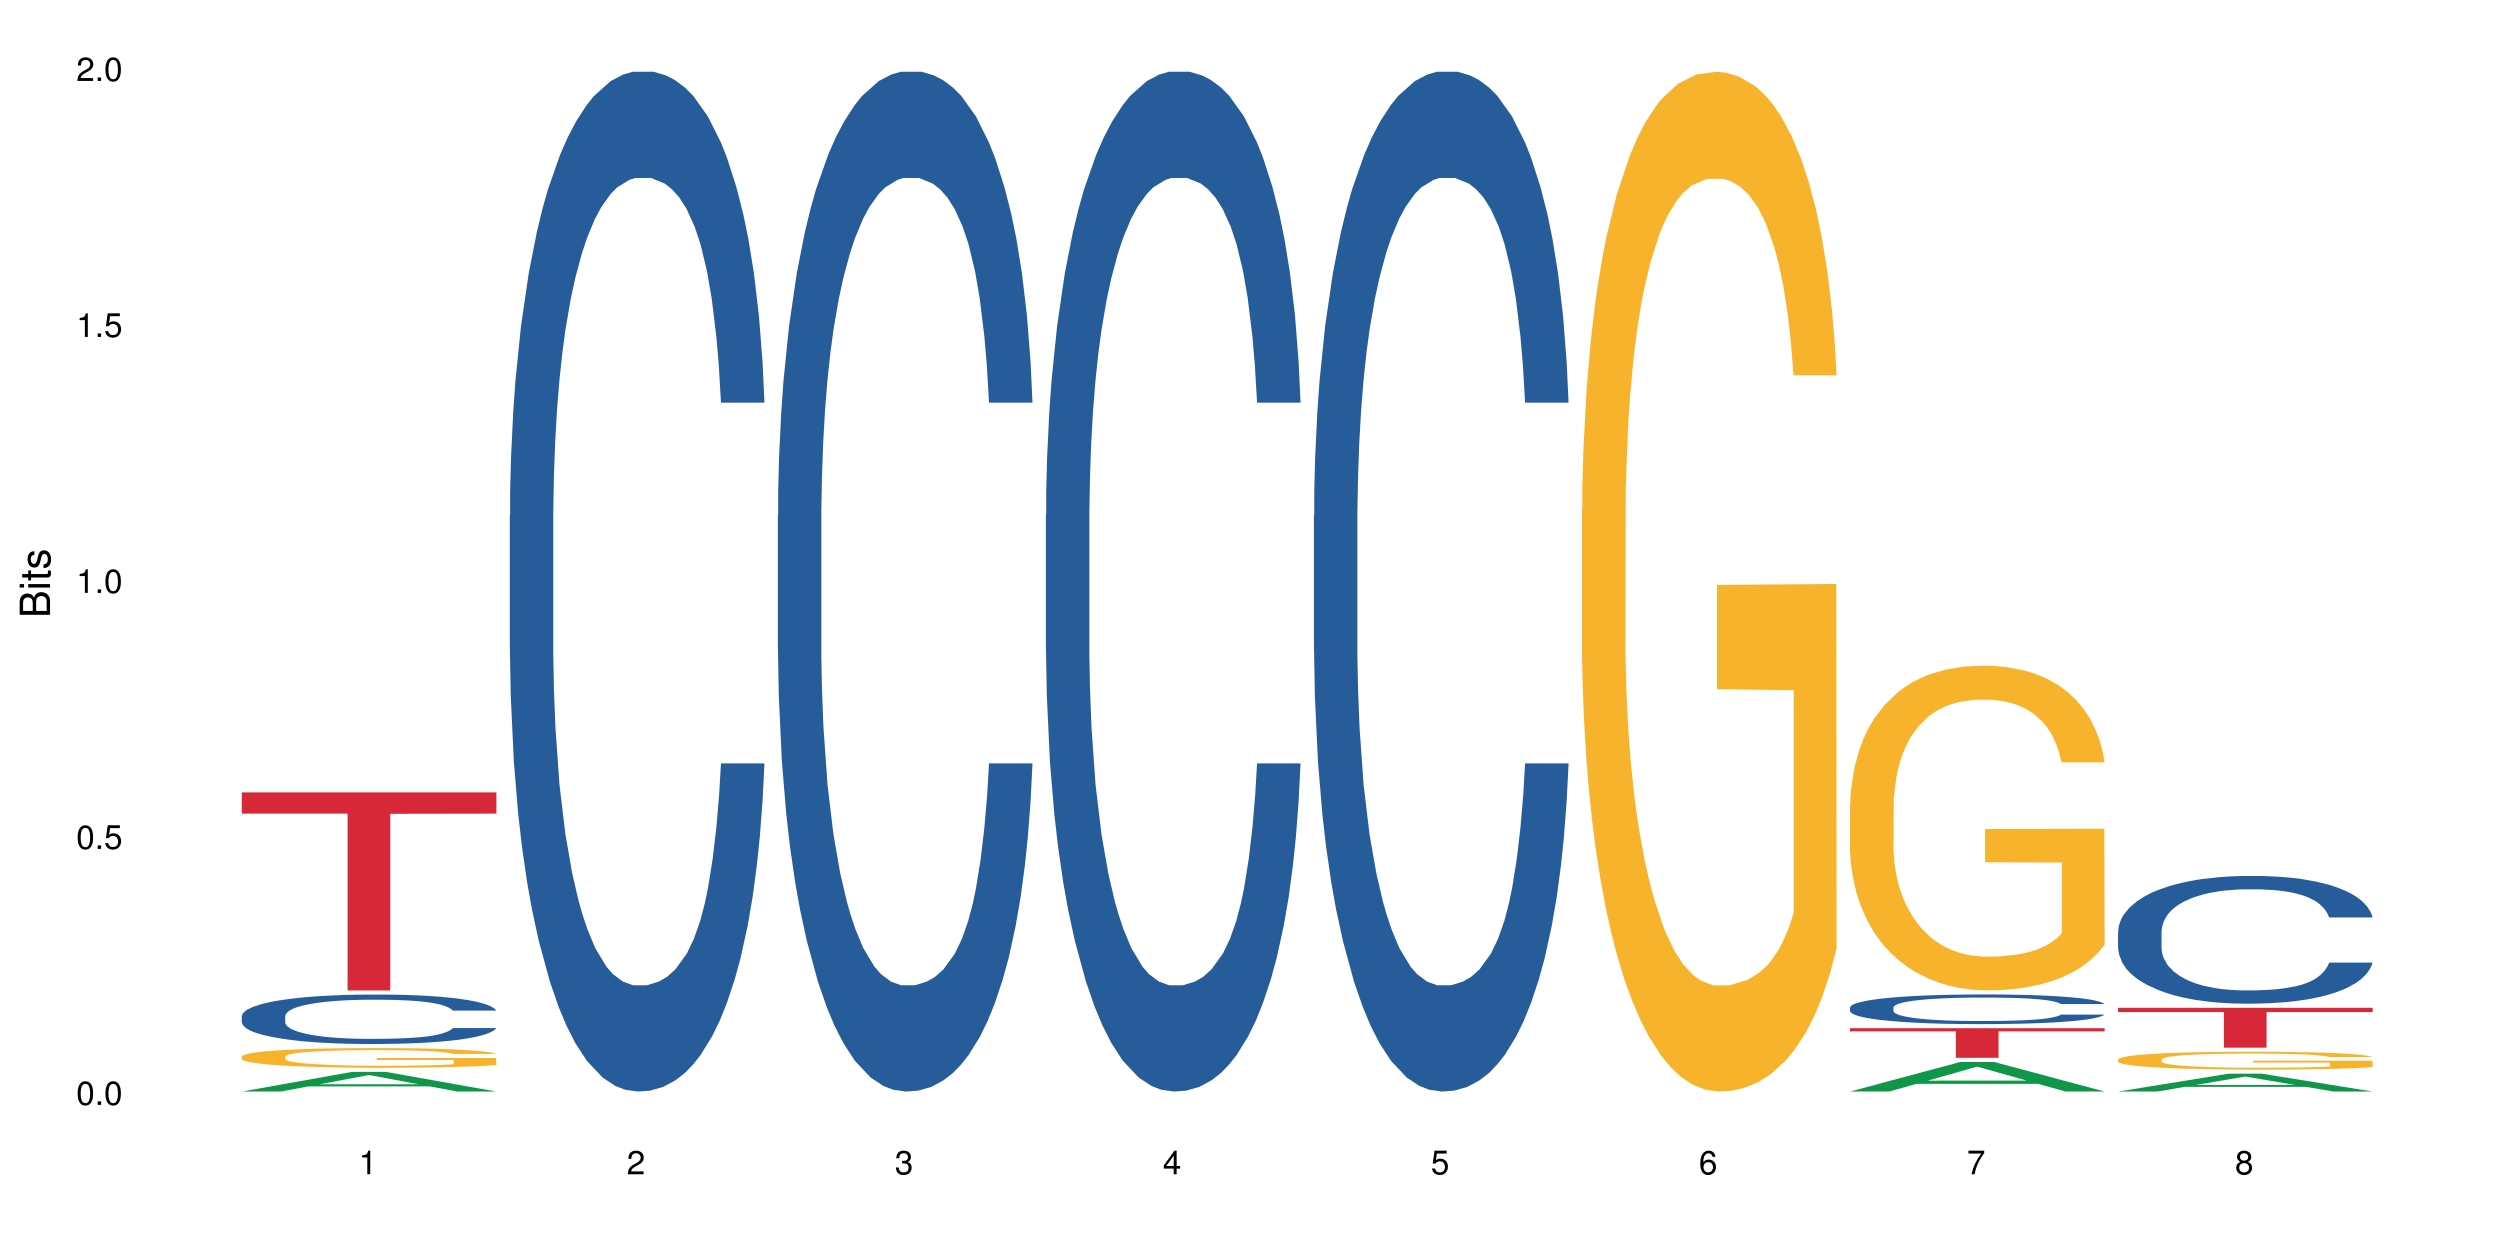 <?xml version="1.0" encoding="UTF-8"?>
<svg xmlns="http://www.w3.org/2000/svg" xmlns:xlink="http://www.w3.org/1999/xlink" width="720pt" height="360pt" viewBox="0 0 720 360" version="1.1">
<defs>
<g>
<symbol overflow="visible" id="glyph0-0">
<path style="stroke:none;" d=""/>
</symbol>
<symbol overflow="visible" id="glyph0-1">
<path style="stroke:none;" d="M 2.641 -6.797 C 2 -6.797 1.422 -6.531 1.078 -6.047 C 0.641 -5.453 0.406 -4.547 0.406 -3.297 C 0.406 -1 1.188 0.219 2.641 0.219 C 4.078 0.219 4.859 -1 4.859 -3.234 C 4.859 -4.562 4.656 -5.438 4.203 -6.047 C 3.844 -6.531 3.281 -6.797 2.641 -6.797 Z M 2.641 -6.047 C 3.547 -6.047 4 -5.125 4 -3.312 C 4 -1.375 3.562 -0.484 2.625 -0.484 C 1.734 -0.484 1.281 -1.422 1.281 -3.281 C 1.281 -5.141 1.734 -6.047 2.641 -6.047 Z M 2.641 -6.047 "/>
</symbol>
<symbol overflow="visible" id="glyph0-2">
<path style="stroke:none;" d="M 1.828 -1 L 0.828 -1 L 0.828 0 L 1.828 0 Z M 1.828 -1 "/>
</symbol>
<symbol overflow="visible" id="glyph0-3">
<path style="stroke:none;" d="M 4.562 -6.797 L 1.062 -6.797 L 0.547 -3.094 L 1.328 -3.094 C 1.719 -3.562 2.047 -3.734 2.578 -3.734 C 3.484 -3.734 4.062 -3.109 4.062 -2.094 C 4.062 -1.125 3.484 -0.531 2.578 -0.531 C 1.828 -0.531 1.375 -0.906 1.188 -1.672 L 0.328 -1.672 C 0.453 -1.109 0.547 -0.844 0.75 -0.594 C 1.125 -0.078 1.828 0.219 2.594 0.219 C 3.969 0.219 4.922 -0.781 4.922 -2.219 C 4.922 -3.562 4.031 -4.484 2.719 -4.484 C 2.25 -4.484 1.859 -4.359 1.469 -4.062 L 1.734 -5.969 L 4.562 -5.969 Z M 4.562 -6.797 "/>
</symbol>
<symbol overflow="visible" id="glyph0-4">
<path style="stroke:none;" d="M 2.484 -4.844 L 2.484 0 L 3.328 0 L 3.328 -6.797 L 2.766 -6.797 C 2.469 -5.75 2.281 -5.609 0.984 -5.453 L 0.984 -4.844 Z M 2.484 -4.844 "/>
</symbol>
<symbol overflow="visible" id="glyph0-5">
<path style="stroke:none;" d="M 4.859 -0.828 L 1.281 -0.828 C 1.359 -1.391 1.672 -1.75 2.5 -2.234 L 3.469 -2.75 C 4.406 -3.266 4.906 -3.969 4.906 -4.812 C 4.906 -5.375 4.672 -5.906 4.266 -6.266 C 3.859 -6.625 3.375 -6.797 2.719 -6.797 C 1.859 -6.797 1.219 -6.5 0.844 -5.922 C 0.609 -5.562 0.5 -5.125 0.484 -4.438 L 1.328 -4.438 C 1.359 -4.906 1.406 -5.188 1.531 -5.406 C 1.75 -5.812 2.188 -6.062 2.703 -6.062 C 3.469 -6.062 4.031 -5.516 4.031 -4.781 C 4.031 -4.25 3.719 -3.797 3.125 -3.438 L 2.234 -2.938 C 0.812 -2.141 0.406 -1.5 0.328 0 L 4.859 0 Z M 4.859 -0.828 "/>
</symbol>
<symbol overflow="visible" id="glyph0-6">
<path style="stroke:none;" d="M 2.125 -3.125 L 2.578 -3.125 C 3.516 -3.125 3.984 -2.703 3.984 -1.891 C 3.984 -1.031 3.469 -0.531 2.578 -0.531 C 1.656 -0.531 1.203 -0.984 1.156 -1.969 L 0.312 -1.969 C 0.344 -1.422 0.438 -1.078 0.609 -0.766 C 0.953 -0.109 1.625 0.219 2.547 0.219 C 3.953 0.219 4.859 -0.609 4.859 -1.906 C 4.859 -2.766 4.516 -3.25 3.703 -3.516 C 4.344 -3.766 4.656 -4.25 4.656 -4.938 C 4.656 -6.109 3.875 -6.797 2.578 -6.797 C 1.203 -6.797 0.484 -6.047 0.453 -4.609 L 1.297 -4.609 C 1.312 -5.016 1.344 -5.25 1.453 -5.453 C 1.641 -5.828 2.062 -6.062 2.594 -6.062 C 3.344 -6.062 3.797 -5.625 3.797 -4.906 C 3.797 -4.422 3.609 -4.141 3.25 -3.984 C 3.016 -3.891 2.719 -3.844 2.125 -3.844 Z M 2.125 -3.125 "/>
</symbol>
<symbol overflow="visible" id="glyph0-7">
<path style="stroke:none;" d="M 3.141 -1.625 L 3.141 0 L 3.984 0 L 3.984 -1.625 L 4.984 -1.625 L 4.984 -2.391 L 3.984 -2.391 L 3.984 -6.797 L 3.359 -6.797 L 0.266 -2.516 L 0.266 -1.625 Z M 3.141 -2.391 L 1 -2.391 L 3.141 -5.359 Z M 3.141 -2.391 "/>
</symbol>
<symbol overflow="visible" id="glyph0-8">
<path style="stroke:none;" d="M 4.781 -5.031 C 4.609 -6.141 3.891 -6.797 2.844 -6.797 C 2.094 -6.797 1.422 -6.438 1.031 -5.828 C 0.609 -5.172 0.406 -4.344 0.406 -3.094 C 0.406 -1.953 0.578 -1.234 0.984 -0.625 C 1.359 -0.078 1.953 0.219 2.703 0.219 C 3.984 0.219 4.922 -0.734 4.922 -2.078 C 4.922 -3.344 4.062 -4.234 2.844 -4.234 C 2.172 -4.234 1.641 -3.969 1.281 -3.469 C 1.281 -5.125 1.828 -6.047 2.797 -6.047 C 3.391 -6.047 3.797 -5.672 3.938 -5.031 Z M 2.734 -3.484 C 3.547 -3.484 4.062 -2.922 4.062 -2 C 4.062 -1.156 3.484 -0.531 2.703 -0.531 C 1.922 -0.531 1.328 -1.188 1.328 -2.047 C 1.328 -2.891 1.906 -3.484 2.734 -3.484 Z M 2.734 -3.484 "/>
</symbol>
<symbol overflow="visible" id="glyph0-9">
<path style="stroke:none;" d="M 4.984 -6.797 L 0.438 -6.797 L 0.438 -5.969 L 4.109 -5.969 C 2.5 -3.656 1.828 -2.234 1.328 0 L 2.219 0 C 2.594 -2.172 3.453 -4.047 4.984 -6.094 Z M 4.984 -6.797 "/>
</symbol>
<symbol overflow="visible" id="glyph0-10">
<path style="stroke:none;" d="M 3.75 -3.578 C 4.453 -4 4.688 -4.344 4.688 -4.984 C 4.688 -6.047 3.844 -6.797 2.641 -6.797 C 1.438 -6.797 0.594 -6.047 0.594 -4.984 C 0.594 -4.359 0.828 -4.016 1.516 -3.578 C 0.734 -3.203 0.359 -2.641 0.359 -1.891 C 0.359 -0.641 1.297 0.219 2.641 0.219 C 3.984 0.219 4.922 -0.641 4.922 -1.875 C 4.922 -2.641 4.531 -3.203 3.75 -3.578 Z M 2.641 -6.047 C 3.359 -6.047 3.812 -5.625 3.812 -4.969 C 3.812 -4.344 3.344 -3.922 2.641 -3.922 C 1.922 -3.922 1.453 -4.344 1.453 -4.984 C 1.453 -5.625 1.922 -6.047 2.641 -6.047 Z M 2.641 -3.203 C 3.484 -3.203 4.062 -2.672 4.062 -1.875 C 4.062 -1.062 3.484 -0.531 2.625 -0.531 C 1.797 -0.531 1.219 -1.078 1.219 -1.875 C 1.219 -2.672 1.797 -3.203 2.641 -3.203 Z M 2.641 -3.203 "/>
</symbol>
<symbol overflow="visible" id="glyph1-0">
<path style="stroke:none;" d=""/>
</symbol>
<symbol overflow="visible" id="glyph1-1">
<path style="stroke:none;" d="M 0 -0.953 L 0 -4.891 C 0 -5.719 -0.234 -6.344 -0.734 -6.797 C -1.188 -7.234 -1.812 -7.469 -2.5 -7.469 C -3.547 -7.469 -4.188 -7 -4.625 -5.875 C -4.984 -6.672 -5.641 -7.094 -6.531 -7.094 C -7.156 -7.094 -7.734 -6.859 -8.141 -6.391 C -8.562 -5.938 -8.75 -5.344 -8.75 -4.5 L -8.75 -0.953 Z M -4.984 -2.062 L -7.766 -2.062 L -7.766 -4.219 C -7.766 -4.844 -7.688 -5.203 -7.453 -5.5 C -7.219 -5.812 -6.859 -5.969 -6.375 -5.969 C -5.906 -5.969 -5.531 -5.812 -5.297 -5.5 C -5.062 -5.203 -4.984 -4.844 -4.984 -4.219 Z M -0.984 -2.062 L -4 -2.062 L -4 -4.781 C -4 -5.328 -3.859 -5.688 -3.578 -5.953 C -3.297 -6.219 -2.922 -6.359 -2.484 -6.359 C -2.062 -6.359 -1.688 -6.219 -1.406 -5.953 C -1.109 -5.688 -0.984 -5.328 -0.984 -4.781 Z M -0.984 -2.062 "/>
</symbol>
<symbol overflow="visible" id="glyph1-2">
<path style="stroke:none;" d="M -6.281 -1.797 L -6.281 -0.797 L 0 -0.797 L 0 -1.797 Z M -8.75 -1.797 L -8.75 -0.797 L -7.484 -0.797 L -7.484 -1.797 Z M -8.75 -1.797 "/>
</symbol>
<symbol overflow="visible" id="glyph1-3">
<path style="stroke:none;" d="M -6.281 -3.047 L -6.281 -2.016 L -8.016 -2.016 L -8.016 -1.016 L -6.281 -1.016 L -6.281 -0.172 L -5.469 -0.172 L -5.469 -1.016 L -0.719 -1.016 C -0.078 -1.016 0.281 -1.453 0.281 -2.234 C 0.281 -2.469 0.25 -2.719 0.188 -3.047 L -0.641 -3.047 C -0.609 -2.922 -0.594 -2.766 -0.594 -2.562 C -0.594 -2.141 -0.719 -2.016 -1.156 -2.016 L -5.469 -2.016 L -5.469 -3.047 Z M -6.281 -3.047 "/>
</symbol>
<symbol overflow="visible" id="glyph1-4">
<path style="stroke:none;" d="M -4.531 -5.25 C -5.766 -5.25 -6.469 -4.422 -6.469 -2.969 C -6.469 -1.516 -5.719 -0.562 -4.547 -0.562 C -3.562 -0.562 -3.094 -1.062 -2.734 -2.562 L -2.516 -3.484 C -2.344 -4.188 -2.094 -4.469 -1.625 -4.469 C -1.047 -4.469 -0.641 -3.875 -0.641 -3 C -0.641 -2.453 -0.797 -2 -1.062 -1.75 C -1.25 -1.594 -1.422 -1.531 -1.875 -1.469 L -1.875 -0.406 C -0.422 -0.453 0.281 -1.266 0.281 -2.922 C 0.281 -4.5 -0.5 -5.516 -1.719 -5.516 C -2.656 -5.516 -3.172 -4.984 -3.469 -3.734 L -3.703 -2.766 C -3.891 -1.953 -4.156 -1.609 -4.594 -1.609 C -5.172 -1.609 -5.547 -2.125 -5.547 -2.938 C -5.547 -3.75 -5.203 -4.172 -4.531 -4.203 Z M -4.531 -5.25 "/>
</symbol>
</g>
</defs>
<g id="surface17095">
<rect x="0" y="0" width="720" height="360" style="fill:rgb(100%,100%,100%);fill-opacity:1;stroke:none;"/>
<path style=" stroke:none;fill-rule:nonzero;fill:rgb(6.275%,58.824%,28.235%);fill-opacity:1;" d="M 69.629 314.367 L 69.707 314.359 L 101.441 308.699 L 111.078 308.699 L 142.965 314.371 L 131.762 314.371 L 123.77 312.891 L 88.746 312.891 L 80.91 314.367 L 69.629 314.367 L 92.117 312.277 L 120.559 312.273 L 106.375 309.625 L 106.219 309.621 L 106.062 309.637 L 92.039 312.273 L 92.117 312.277 Z M 69.629 314.367 "/>
<path style=" stroke:none;fill-rule:nonzero;fill:rgb(14.51%,36.078%,60%);fill-opacity:1;" d="M 69.629 292.629 L 69.719 292.617 L 69.719 292.305 L 69.988 291.812 L 70.613 291.188 L 71.238 290.758 L 72.848 289.988 L 75.086 289.25 L 77.41 288.676 L 79.109 288.336 L 80.629 288.078 L 84.117 287.598 L 86.355 287.348 L 88.77 287.129 L 91.719 286.906 L 93.867 286.777 L 98.695 286.566 L 102.273 286.477 L 105.047 286.438 L 111.039 286.438 L 114.613 286.488 L 117.207 286.555 L 120.07 286.66 L 122.484 286.777 L 126.688 287.062 L 130.445 287.426 L 132.145 287.637 L 134.828 288.039 L 136.883 288.43 L 138.316 288.766 L 139.926 289.25 L 141.355 289.832 L 142.43 290.496 L 142.965 291.055 L 130.445 291.055 L 129.82 290.535 L 129.102 290.133 L 127.762 289.598 L 126.422 289.223 L 124.543 288.844 L 122.844 288.598 L 120.516 288.352 L 118.461 288.195 L 116.312 288.078 L 114.258 288 L 110.32 287.922 L 105.762 287.922 L 104.062 287.945 L 100.574 288.051 L 98.695 288.141 L 96.012 288.324 L 94.133 288.492 L 91.898 288.754 L 90.379 288.977 L 88.5 289.312 L 87.16 289.613 L 85.637 290.043 L 84.742 290.367 L 83.938 290.73 L 83.223 291.16 L 82.688 291.617 L 82.328 292.098 L 82.148 292.566 L 82.148 294.582 L 82.328 295.051 L 82.777 295.598 L 83.938 296.391 L 85.637 297.078 L 87.605 297.625 L 89.484 298.016 L 90.559 298.199 L 91.988 298.406 L 94.223 298.668 L 97.445 298.926 L 99.32 299.031 L 102.184 299.137 L 105.137 299.188 L 109.07 299.188 L 112.559 299.137 L 114.883 299.07 L 117.297 298.965 L 120.605 298.746 L 122.664 298.539 L 124.453 298.289 L 125.793 298.043 L 126.688 297.836 L 128.031 297.43 L 129.102 296.988 L 129.906 296.535 L 130.445 296.09 L 142.965 296.09 L 142.43 296.613 L 141.625 297.117 L 140.82 297.496 L 139.566 297.953 L 138.137 298.355 L 136.078 298.809 L 134.379 299.109 L 132.145 299.434 L 130.086 299.684 L 127.852 299.902 L 124.543 300.164 L 122.395 300.293 L 120.07 300.41 L 117.297 300.516 L 113.809 300.605 L 110.055 300.656 L 106.566 300.672 L 102.809 300.645 L 100.035 300.594 L 96.371 300.477 L 91.809 300.242 L 88.5 299.996 L 85.906 299.746 L 83.672 299.488 L 81.168 299.137 L 77.945 298.562 L 75.98 298.121 L 74.637 297.758 L 73.117 297.25 L 72.043 296.793 L 70.793 296.066 L 69.898 295.141 L 69.629 294.426 Z M 69.629 292.629 "/>
<path style=" stroke:none;fill-rule:nonzero;fill:rgb(96.863%,70.196%,16.863%);fill-opacity:1;" d="M 69.629 304.277 L 69.719 304.273 L 69.719 304.172 L 70.078 303.938 L 70.973 303.617 L 72.133 303.352 L 73.387 303.145 L 74.191 303.035 L 75.531 302.879 L 76.695 302.766 L 79.645 302.535 L 83.402 302.316 L 85.461 302.223 L 87.785 302.137 L 91.094 302.035 L 92.613 302 L 97.266 301.918 L 102.543 301.867 L 108.355 301.852 L 111.039 301.855 L 114.703 301.875 L 119.711 301.934 L 122.574 301.984 L 124.809 302.035 L 127.137 302.105 L 129.996 302.207 L 132.68 302.332 L 134.828 302.457 L 136.973 302.613 L 138.762 302.777 L 140.281 302.957 L 141.625 303.176 L 142.43 303.355 L 142.965 303.539 L 130.535 303.539 L 129.82 303.355 L 129.016 303.219 L 127.672 303.047 L 126.332 302.922 L 124.988 302.824 L 122.484 302.688 L 120.34 302.605 L 117.656 302.535 L 115.062 302.488 L 112.109 302.457 L 110.32 302.445 L 105.582 302.445 L 101.289 302.48 L 98.785 302.523 L 96.996 302.566 L 94.492 302.645 L 92.973 302.703 L 92.078 302.746 L 89.395 302.906 L 87.605 303.051 L 86.621 303.148 L 85.371 303.305 L 84.477 303.445 L 83.492 303.652 L 82.953 303.809 L 82.238 304.16 L 82.148 305.094 L 82.418 305.289 L 82.953 305.5 L 83.672 305.688 L 84.742 305.883 L 85.816 306.035 L 87.695 306.238 L 89.305 306.371 L 90.559 306.461 L 92.973 306.598 L 93.957 306.645 L 96.281 306.738 L 98.695 306.812 L 101.648 306.875 L 103.883 306.906 L 107.461 306.93 L 112.02 306.93 L 117.387 306.898 L 120.785 306.859 L 123.109 306.816 L 124.633 306.781 L 126.508 306.723 L 127.852 306.672 L 129.102 306.613 L 130.625 306.527 L 130.625 305.289 L 108.535 305.285 L 108.535 304.703 L 142.875 304.699 L 142.965 306.723 L 141.086 306.863 L 138.762 306.996 L 136.527 307.102 L 134.199 307.188 L 130.891 307.289 L 128.207 307.352 L 124.094 307.422 L 120.34 307.469 L 116.402 307.5 L 112.914 307.516 L 108.801 307.52 L 105.137 307.512 L 101.199 307.48 L 98.07 307.438 L 95.207 307.387 L 92.344 307.32 L 88.77 307.211 L 86.441 307.121 L 84.027 307.012 L 81.613 306.883 L 79.469 306.742 L 78.035 306.637 L 76.605 306.512 L 75.086 306.355 L 73.652 306.18 L 72.582 306.02 L 71.598 305.836 L 70.883 305.668 L 70.164 305.434 L 69.809 305.246 L 69.629 305.086 Z M 69.629 304.277 "/>
<path style=" stroke:none;fill-rule:nonzero;fill:rgb(83.922%,15.686%,22.353%);fill-opacity:1;" d="M 69.629 228.215 L 142.965 228.215 L 142.965 234.32 L 112.402 234.375 L 112.402 285.258 L 100.105 285.258 L 100.105 234.426 L 99.926 234.32 L 69.629 234.32 Z M 69.629 228.215 "/>
<path style=" stroke:none;fill-rule:nonzero;fill:rgb(14.51%,36.078%,60%);fill-opacity:1;" d="M 146.824 148.457 L 146.914 148.188 L 146.914 141.742 L 147.184 131.543 L 147.809 118.656 L 148.434 109.797 L 150.043 93.957 L 152.281 78.652 L 154.605 66.84 L 156.305 59.859 L 157.824 54.492 L 161.312 44.559 L 163.551 39.457 L 165.965 34.891 L 168.914 30.328 L 171.062 27.645 L 175.891 23.348 L 179.469 21.469 L 182.242 20.664 L 188.234 20.664 L 191.812 21.738 L 194.406 23.078 L 197.266 25.227 L 199.68 27.645 L 203.883 33.551 L 207.641 41.066 L 209.34 45.363 L 212.023 53.684 L 214.078 61.738 L 215.512 68.719 L 217.121 78.652 L 218.551 90.734 L 219.625 104.426 L 220.16 115.969 L 207.641 115.969 L 207.016 105.23 L 206.301 96.91 L 204.957 85.902 L 203.617 78.117 L 201.738 70.332 L 200.039 65.23 L 197.715 60.129 L 195.656 56.906 L 193.512 54.492 L 191.453 52.879 L 187.52 51.27 L 182.957 51.27 L 181.258 51.805 L 177.77 53.953 L 175.891 55.832 L 173.207 59.59 L 171.332 63.082 L 169.094 68.449 L 167.574 73.016 L 165.695 79.996 L 164.355 86.172 L 162.836 95.031 L 161.941 101.742 L 161.137 109.258 L 160.418 118.117 L 159.883 127.516 L 159.523 137.449 L 159.348 147.113 L 159.348 188.727 L 159.523 198.391 L 159.973 209.668 L 161.137 226.043 L 162.836 240.273 L 164.801 251.547 L 166.68 259.602 L 167.754 263.359 L 169.184 267.656 L 171.418 273.027 L 174.641 278.395 L 176.516 280.543 L 179.379 282.691 L 182.332 283.766 L 186.266 283.766 L 189.754 282.691 L 192.078 281.348 L 194.492 279.199 L 197.805 274.637 L 199.859 270.34 L 201.648 265.242 L 202.988 260.141 L 203.883 255.844 L 205.227 247.52 L 206.301 238.395 L 207.105 228.996 L 207.641 219.867 L 220.16 219.867 L 219.625 230.609 L 218.82 241.078 L 218.016 248.863 L 216.762 258.262 L 215.332 266.582 L 213.273 275.98 L 211.574 282.152 L 209.34 288.867 L 207.281 293.969 L 205.047 298.531 L 201.738 303.898 L 199.59 306.586 L 197.266 309 L 194.492 311.148 L 191.004 313.027 L 187.25 314.102 L 183.762 314.371 L 180.004 313.832 L 177.234 312.762 L 173.566 310.344 L 169.004 305.512 L 165.695 300.41 L 163.102 295.309 L 160.867 289.941 L 158.363 282.691 L 155.145 270.879 L 153.176 261.75 L 151.832 254.234 L 150.312 243.762 L 149.238 234.367 L 147.988 219.332 L 147.094 200.27 L 146.824 185.504 Z M 146.824 148.457 "/>
<path style=" stroke:none;fill-rule:nonzero;fill:rgb(14.51%,36.078%,60%);fill-opacity:1;" d="M 224.02 148.457 L 224.109 148.188 L 224.109 141.742 L 224.379 131.543 L 225.004 118.656 L 225.633 109.797 L 227.242 93.957 L 229.477 78.652 L 231.801 66.84 L 233.5 59.859 L 235.023 54.492 L 238.508 44.559 L 240.746 39.457 L 243.16 34.891 L 246.113 30.328 L 248.258 27.645 L 253.086 23.348 L 256.664 21.469 L 259.438 20.664 L 265.43 20.664 L 269.008 21.738 L 271.602 23.078 L 274.461 25.227 L 276.875 27.645 L 281.082 33.551 L 284.836 41.066 L 286.535 45.363 L 289.219 53.684 L 291.277 61.738 L 292.707 68.719 L 294.316 78.652 L 295.746 90.734 L 296.82 104.426 L 297.355 115.969 L 284.836 115.969 L 284.211 105.23 L 283.496 96.91 L 282.152 85.902 L 280.812 78.117 L 278.934 70.332 L 277.234 65.23 L 274.91 60.129 L 272.852 56.906 L 270.707 54.492 L 268.648 52.879 L 264.715 51.27 L 260.152 51.27 L 258.453 51.805 L 254.965 53.953 L 253.086 55.832 L 250.406 59.59 L 248.527 63.082 L 246.289 68.449 L 244.77 73.016 L 242.891 79.996 L 241.551 86.172 L 240.031 95.031 L 239.137 101.742 L 238.332 109.258 L 237.613 118.117 L 237.078 127.516 L 236.723 137.449 L 236.543 147.113 L 236.543 188.727 L 236.723 198.391 L 237.168 209.668 L 238.332 226.043 L 240.031 240.273 L 241.996 251.547 L 243.875 259.602 L 244.949 263.359 L 246.379 267.656 L 248.617 273.027 L 251.836 278.395 L 253.715 280.543 L 256.574 282.691 L 259.527 283.766 L 263.461 283.766 L 266.949 282.691 L 269.273 281.348 L 271.691 279.199 L 275 274.637 L 277.055 270.34 L 278.844 265.242 L 280.188 260.141 L 281.082 255.844 L 282.422 247.52 L 283.496 238.395 L 284.301 228.996 L 284.836 219.867 L 297.355 219.867 L 296.82 230.609 L 296.016 241.078 L 295.211 248.863 L 293.957 258.262 L 292.527 266.582 L 290.473 275.98 L 288.773 282.152 L 286.535 288.867 L 284.48 293.969 L 282.242 298.531 L 278.934 303.898 L 276.789 306.586 L 274.461 309 L 271.691 311.148 L 268.203 313.027 L 264.445 314.102 L 260.957 314.371 L 257.203 313.832 L 254.43 312.762 L 250.762 310.344 L 246.199 305.512 L 242.891 300.41 L 240.297 295.309 L 238.062 289.941 L 235.559 282.691 L 232.34 270.879 L 230.371 261.75 L 229.031 254.234 L 227.508 243.762 L 226.438 234.367 L 225.184 219.332 L 224.289 200.27 L 224.02 185.504 Z M 224.02 148.457 "/>
<path style=" stroke:none;fill-rule:nonzero;fill:rgb(14.51%,36.078%,60%);fill-opacity:1;" d="M 301.219 148.457 L 301.305 148.188 L 301.305 141.742 L 301.574 131.543 L 302.199 118.656 L 302.828 109.797 L 304.438 93.957 L 306.672 78.652 L 308.996 66.84 L 310.695 59.859 L 312.219 54.492 L 315.707 44.559 L 317.941 39.457 L 320.355 34.891 L 323.309 30.328 L 325.453 27.645 L 330.285 23.348 L 333.859 21.469 L 336.633 20.664 L 342.625 20.664 L 346.203 21.738 L 348.797 23.078 L 351.656 25.227 L 354.074 27.645 L 358.277 33.551 L 362.031 41.066 L 363.73 45.363 L 366.414 53.684 L 368.473 61.738 L 369.902 68.719 L 371.512 78.652 L 372.945 90.734 L 374.016 104.426 L 374.555 115.969 L 362.031 115.969 L 361.406 105.23 L 360.691 96.91 L 359.348 85.902 L 358.008 78.117 L 356.129 70.332 L 354.43 65.23 L 352.105 60.129 L 350.047 56.906 L 347.902 54.492 L 345.844 52.879 L 341.91 51.27 L 337.348 51.27 L 335.648 51.805 L 332.16 53.953 L 330.285 55.832 L 327.602 59.59 L 325.723 63.082 L 323.484 68.449 L 321.965 73.016 L 320.086 79.996 L 318.746 86.172 L 317.227 95.031 L 316.332 101.742 L 315.527 109.258 L 314.812 118.117 L 314.273 127.516 L 313.918 137.449 L 313.738 147.113 L 313.738 188.727 L 313.918 198.391 L 314.363 209.668 L 315.527 226.043 L 317.227 240.273 L 319.195 251.547 L 321.07 259.602 L 322.145 263.359 L 323.574 267.656 L 325.812 273.027 L 329.031 278.395 L 330.91 280.543 L 333.77 282.691 L 336.723 283.766 L 340.656 283.766 L 344.145 282.691 L 346.473 281.348 L 348.887 279.199 L 352.195 274.637 L 354.25 270.34 L 356.039 265.242 L 357.383 260.141 L 358.277 255.844 L 359.617 247.52 L 360.691 238.395 L 361.496 228.996 L 362.031 219.867 L 374.555 219.867 L 374.016 230.609 L 373.211 241.078 L 372.406 248.863 L 371.156 258.262 L 369.723 266.582 L 367.668 275.98 L 365.969 282.152 L 363.73 288.867 L 361.676 293.969 L 359.438 298.531 L 356.129 303.898 L 353.984 306.586 L 351.656 309 L 348.887 311.148 L 345.398 313.027 L 341.641 314.102 L 338.152 314.371 L 334.398 313.832 L 331.625 312.762 L 327.957 310.344 L 323.398 305.512 L 320.086 300.41 L 317.496 295.309 L 315.258 289.941 L 312.754 282.691 L 309.535 270.879 L 307.566 261.75 L 306.227 254.234 L 304.707 243.762 L 303.633 234.367 L 302.379 219.332 L 301.484 200.27 L 301.219 185.504 Z M 301.219 148.457 "/>
<path style=" stroke:none;fill-rule:nonzero;fill:rgb(14.51%,36.078%,60%);fill-opacity:1;" d="M 378.414 148.457 L 378.504 148.188 L 378.504 141.742 L 378.77 131.543 L 379.398 118.656 L 380.023 109.797 L 381.633 93.957 L 383.867 78.652 L 386.195 66.84 L 387.895 59.859 L 389.414 54.492 L 392.902 44.559 L 395.137 39.457 L 397.551 34.891 L 400.504 30.328 L 402.648 27.645 L 407.48 23.348 L 411.055 21.469 L 413.828 20.664 L 419.82 20.664 L 423.398 21.738 L 425.992 23.078 L 428.855 25.227 L 431.27 27.645 L 435.473 33.551 L 439.227 41.066 L 440.926 45.363 L 443.609 53.684 L 445.668 61.738 L 447.098 68.719 L 448.707 78.652 L 450.141 90.734 L 451.211 104.426 L 451.75 115.969 L 439.227 115.969 L 438.602 105.23 L 437.887 96.91 L 436.547 85.902 L 435.203 78.117 L 433.324 70.332 L 431.625 65.23 L 429.301 60.129 L 427.246 56.906 L 425.098 54.492 L 423.039 52.879 L 419.105 51.27 L 414.543 51.27 L 412.844 51.805 L 409.355 53.953 L 407.48 55.832 L 404.797 59.59 L 402.918 63.082 L 400.684 68.449 L 399.16 73.016 L 397.285 79.996 L 395.941 86.172 L 394.422 95.031 L 393.527 101.742 L 392.723 109.258 L 392.008 118.117 L 391.469 127.516 L 391.113 137.449 L 390.934 147.113 L 390.934 188.727 L 391.113 198.391 L 391.559 209.668 L 392.723 226.043 L 394.422 240.273 L 396.391 251.547 L 398.266 259.602 L 399.34 263.359 L 400.773 267.656 L 403.008 273.027 L 406.227 278.395 L 408.105 280.543 L 410.969 282.691 L 413.918 283.766 L 417.855 283.766 L 421.34 282.691 L 423.668 281.348 L 426.082 279.199 L 429.391 274.637 L 431.449 270.34 L 433.234 265.242 L 434.578 260.141 L 435.473 255.844 L 436.812 247.52 L 437.887 238.395 L 438.691 228.996 L 439.227 219.867 L 451.75 219.867 L 451.211 230.609 L 450.406 241.078 L 449.602 248.863 L 448.352 258.262 L 446.918 266.582 L 444.863 275.98 L 443.164 282.152 L 440.926 288.867 L 438.871 293.969 L 436.637 298.531 L 433.324 303.898 L 431.18 306.586 L 428.855 309 L 426.082 311.148 L 422.594 313.027 L 418.836 314.102 L 415.348 314.371 L 411.594 313.832 L 408.82 312.762 L 405.152 310.344 L 400.594 305.512 L 397.285 300.41 L 394.691 295.309 L 392.453 289.941 L 389.949 282.691 L 386.73 270.879 L 384.762 261.75 L 383.422 254.234 L 381.902 243.762 L 380.828 234.367 L 379.574 219.332 L 378.68 200.27 L 378.414 185.504 Z M 378.414 148.457 "/>
<path style=" stroke:none;fill-rule:nonzero;fill:rgb(96.863%,70.196%,16.863%);fill-opacity:1;" d="M 455.609 146.461 L 455.699 146.191 L 455.699 140.828 L 456.055 128.758 L 456.949 112.129 L 458.113 98.449 L 459.367 87.719 L 460.172 82.086 L 461.512 74.039 L 462.676 68.141 L 465.625 56.07 L 469.383 44.805 L 471.438 39.977 L 473.766 35.414 L 477.074 30.32 L 478.594 28.441 L 483.246 24.148 L 488.52 21.469 L 494.336 20.664 L 497.016 20.93 L 500.684 22.004 L 505.691 24.953 L 508.555 27.637 L 510.789 30.32 L 513.117 33.805 L 515.977 39.172 L 518.66 45.609 L 520.805 52.047 L 522.953 60.094 L 524.742 68.676 L 526.262 78.062 L 527.605 89.328 L 528.41 98.715 L 528.945 108.105 L 516.516 108.105 L 515.797 98.715 L 514.992 91.477 L 513.652 82.625 L 512.309 76.188 L 510.969 71.09 L 508.465 64.117 L 506.316 59.824 L 503.637 56.07 L 501.043 53.656 L 498.09 52.047 L 496.301 51.508 L 491.562 51.508 L 487.27 53.387 L 484.766 55.531 L 482.977 57.68 L 480.473 61.703 L 478.953 64.922 L 478.059 67.066 L 475.375 75.383 L 473.586 82.891 L 472.602 87.988 L 471.348 96.035 L 470.457 103.277 L 469.473 114.004 L 468.934 122.051 L 468.219 140.293 L 468.129 188.574 L 468.398 198.766 L 468.934 209.762 L 469.648 219.418 L 470.723 229.609 L 471.797 237.391 L 473.676 247.852 L 475.285 254.824 L 476.535 259.383 L 478.953 266.625 L 479.934 269.039 L 482.262 273.867 L 484.676 277.625 L 487.625 280.844 L 489.863 282.453 L 493.441 283.793 L 498 283.793 L 503.367 282.184 L 506.766 280.039 L 509.09 277.891 L 510.609 276.016 L 512.488 273.062 L 513.832 270.383 L 515.082 267.43 L 516.602 262.871 L 516.602 198.766 L 494.512 198.496 L 494.512 168.457 L 528.855 168.188 L 528.945 273.062 L 527.066 280.305 L 524.742 287.281 L 522.508 292.645 L 520.18 297.203 L 516.871 302.301 L 514.188 305.52 L 510.074 309.273 L 506.316 311.688 L 502.383 313.297 L 498.895 314.102 L 494.781 314.371 L 491.113 313.836 L 487.18 312.227 L 484.051 310.078 L 481.188 307.398 L 478.324 303.91 L 474.746 298.277 L 472.422 293.719 L 470.008 288.086 L 467.594 281.379 L 465.445 274.137 L 464.016 268.504 L 462.586 262.066 L 461.066 254.02 L 459.633 244.898 L 458.559 236.586 L 457.578 227.195 L 456.859 218.344 L 456.145 206.277 L 455.789 196.621 L 455.609 188.305 Z M 455.609 146.461 "/>
<path style=" stroke:none;fill-rule:nonzero;fill:rgb(6.275%,58.824%,28.235%);fill-opacity:1;" d="M 532.805 314.363 L 532.883 314.355 L 564.617 305.836 L 574.254 305.836 L 606.141 314.371 L 594.938 314.371 L 586.945 312.145 L 551.922 312.145 L 544.086 314.363 L 532.805 314.363 L 555.293 311.223 L 583.734 311.215 L 569.551 307.23 L 569.395 307.223 L 569.238 307.246 L 555.215 311.215 L 555.293 311.223 Z M 532.805 314.363 "/>
<path style=" stroke:none;fill-rule:nonzero;fill:rgb(14.51%,36.078%,60%);fill-opacity:1;" d="M 532.805 290.125 L 532.895 290.117 L 532.895 289.93 L 533.164 289.633 L 533.789 289.258 L 534.414 289 L 536.023 288.539 L 538.262 288.094 L 540.586 287.754 L 542.285 287.551 L 543.805 287.395 L 547.293 287.105 L 549.527 286.957 L 551.945 286.824 L 554.895 286.691 L 557.043 286.613 L 561.871 286.488 L 565.449 286.434 L 568.223 286.41 L 574.215 286.41 L 577.789 286.441 L 580.383 286.48 L 583.246 286.543 L 585.66 286.613 L 589.863 286.785 L 593.621 287.004 L 595.32 287.129 L 598.004 287.371 L 600.059 287.605 L 601.492 287.809 L 603.102 288.094 L 604.531 288.445 L 605.605 288.844 L 606.141 289.18 L 593.621 289.18 L 592.996 288.867 L 592.277 288.625 L 590.938 288.305 L 589.598 288.078 L 587.719 287.855 L 586.02 287.707 L 583.691 287.559 L 581.637 287.465 L 579.488 287.395 L 577.434 287.348 L 573.496 287.301 L 568.938 287.301 L 567.238 287.316 L 563.75 287.379 L 561.871 287.434 L 559.188 287.543 L 557.309 287.645 L 555.074 287.801 L 553.555 287.93 L 551.676 288.133 L 550.336 288.312 L 548.812 288.57 L 547.918 288.766 L 547.113 288.984 L 546.398 289.242 L 545.863 289.516 L 545.504 289.805 L 545.324 290.086 L 545.324 291.293 L 545.504 291.574 L 545.953 291.902 L 547.113 292.379 L 548.812 292.793 L 550.781 293.117 L 552.66 293.352 L 553.734 293.461 L 555.164 293.586 L 557.398 293.742 L 560.617 293.898 L 562.496 293.961 L 565.359 294.023 L 568.309 294.055 L 572.246 294.055 L 575.734 294.023 L 578.059 293.984 L 580.473 293.922 L 583.781 293.789 L 585.84 293.664 L 587.629 293.516 L 588.969 293.367 L 589.863 293.242 L 591.207 293 L 592.277 292.738 L 593.082 292.465 L 593.621 292.199 L 606.141 292.199 L 605.605 292.512 L 604.801 292.816 L 603.996 293.039 L 602.742 293.312 L 601.312 293.555 L 599.254 293.828 L 597.555 294.008 L 595.32 294.203 L 593.262 294.352 L 591.027 294.484 L 587.719 294.641 L 585.57 294.719 L 583.246 294.789 L 580.473 294.852 L 576.984 294.906 L 573.23 294.938 L 569.742 294.945 L 565.984 294.93 L 563.211 294.898 L 559.547 294.828 L 554.984 294.688 L 551.676 294.539 L 549.082 294.391 L 546.848 294.234 L 544.344 294.023 L 541.121 293.68 L 539.156 293.414 L 537.812 293.195 L 536.293 292.895 L 535.219 292.621 L 533.969 292.184 L 533.074 291.629 L 532.805 291.199 Z M 532.805 290.125 "/>
<path style=" stroke:none;fill-rule:nonzero;fill:rgb(96.863%,70.196%,16.863%);fill-opacity:1;" d="M 532.805 231.766 L 532.895 231.68 L 532.895 229.969 L 533.254 226.125 L 534.145 220.832 L 535.309 216.477 L 536.562 213.059 L 537.367 211.266 L 538.707 208.703 L 539.871 206.824 L 542.82 202.98 L 546.578 199.395 L 548.637 197.855 L 550.961 196.402 L 554.27 194.781 L 555.789 194.184 L 560.441 192.816 L 565.715 191.961 L 571.531 191.707 L 574.215 191.793 L 577.879 192.133 L 582.887 193.074 L 585.75 193.926 L 587.984 194.781 L 590.312 195.891 L 593.172 197.598 L 595.855 199.648 L 598.004 201.699 L 600.148 204.262 L 601.938 206.996 L 603.457 209.984 L 604.801 213.57 L 605.605 216.562 L 606.141 219.551 L 593.711 219.551 L 592.996 216.562 L 592.188 214.254 L 590.848 211.438 L 589.508 209.387 L 588.164 207.762 L 585.66 205.543 L 583.516 204.176 L 580.832 202.98 L 578.238 202.211 L 575.285 201.699 L 573.496 201.527 L 568.758 201.527 L 564.465 202.125 L 561.961 202.809 L 560.172 203.492 L 557.668 204.773 L 556.148 205.801 L 555.254 206.48 L 552.57 209.129 L 550.781 211.523 L 549.797 213.145 L 548.547 215.707 L 547.652 218.012 L 546.668 221.43 L 546.129 223.992 L 545.414 229.801 L 545.324 245.172 L 545.594 248.418 L 546.129 251.922 L 546.848 254.996 L 547.918 258.242 L 548.992 260.719 L 550.871 264.051 L 552.48 266.27 L 553.734 267.723 L 556.148 270.027 L 557.133 270.797 L 559.457 272.332 L 561.871 273.531 L 564.824 274.555 L 567.059 275.066 L 570.637 275.492 L 575.195 275.492 L 580.562 274.98 L 583.961 274.297 L 586.285 273.613 L 587.809 273.016 L 589.684 272.078 L 591.027 271.223 L 592.277 270.285 L 593.801 268.832 L 593.801 248.418 L 571.707 248.332 L 571.707 238.766 L 606.051 238.684 L 606.141 272.078 L 604.262 274.383 L 601.938 276.605 L 599.703 278.312 L 597.375 279.766 L 594.066 281.387 L 591.383 282.414 L 587.27 283.609 L 583.516 284.375 L 579.578 284.891 L 576.09 285.145 L 571.977 285.23 L 568.309 285.059 L 564.375 284.547 L 561.246 283.863 L 558.383 283.012 L 555.52 281.898 L 551.945 280.105 L 549.617 278.652 L 547.203 276.859 L 544.789 274.727 L 542.645 272.418 L 541.211 270.625 L 539.781 268.574 L 538.262 266.012 L 536.828 263.109 L 535.758 260.461 L 534.773 257.473 L 534.059 254.652 L 533.34 250.809 L 532.984 247.734 L 532.805 245.09 Z M 532.805 231.766 "/>
<path style=" stroke:none;fill-rule:nonzero;fill:rgb(83.922%,15.686%,22.353%);fill-opacity:1;" d="M 532.805 296.125 L 606.141 296.125 L 606.141 297.039 L 575.578 297.047 L 575.578 304.656 L 563.281 304.656 L 563.281 297.055 L 563.102 297.039 L 532.805 297.039 Z M 532.805 296.125 "/>
<path style=" stroke:none;fill-rule:nonzero;fill:rgb(6.275%,58.824%,28.235%);fill-opacity:1;" d="M 610 314.367 L 610.078 314.359 L 641.812 309.223 L 651.449 309.223 L 683.336 314.371 L 672.133 314.371 L 664.141 313.027 L 629.117 313.027 L 621.285 314.367 L 610 314.367 L 632.488 312.473 L 660.93 312.465 L 646.746 310.066 L 646.59 310.059 L 646.434 310.074 L 632.41 312.465 L 632.488 312.473 Z M 610 314.367 "/>
<path style=" stroke:none;fill-rule:nonzero;fill:rgb(14.51%,36.078%,60%);fill-opacity:1;" d="M 610 268.293 L 610.09 268.258 L 610.09 267.449 L 610.359 266.172 L 610.984 264.559 L 611.609 263.449 L 613.219 261.469 L 615.457 259.551 L 617.781 258.07 L 619.48 257.199 L 621 256.523 L 624.488 255.281 L 626.727 254.645 L 629.141 254.07 L 632.09 253.5 L 634.238 253.164 L 639.066 252.625 L 642.645 252.391 L 645.418 252.289 L 651.41 252.289 L 654.988 252.426 L 657.578 252.594 L 660.441 252.859 L 662.855 253.164 L 667.059 253.902 L 670.816 254.844 L 672.516 255.383 L 675.199 256.426 L 677.254 257.434 L 678.688 258.309 L 680.297 259.551 L 681.727 261.062 L 682.801 262.777 L 683.336 264.223 L 670.816 264.223 L 670.191 262.879 L 669.477 261.836 L 668.133 260.457 L 666.793 259.484 L 664.914 258.508 L 663.215 257.871 L 660.891 257.23 L 658.832 256.828 L 656.688 256.523 L 654.629 256.324 L 650.695 256.121 L 646.133 256.121 L 644.434 256.188 L 640.945 256.457 L 639.066 256.695 L 636.383 257.164 L 634.508 257.602 L 632.27 258.273 L 630.75 258.844 L 628.871 259.719 L 627.531 260.492 L 626.008 261.602 L 625.117 262.441 L 624.309 263.383 L 623.594 264.492 L 623.059 265.668 L 622.699 266.914 L 622.523 268.125 L 622.523 273.332 L 622.699 274.543 L 623.148 275.957 L 624.309 278.008 L 626.008 279.789 L 627.977 281.199 L 629.855 282.207 L 630.93 282.68 L 632.359 283.219 L 634.594 283.891 L 637.816 284.562 L 639.691 284.832 L 642.555 285.102 L 645.508 285.234 L 649.441 285.234 L 652.93 285.102 L 655.254 284.93 L 657.668 284.664 L 660.977 284.09 L 663.035 283.555 L 664.824 282.914 L 666.164 282.277 L 667.059 281.738 L 668.402 280.695 L 669.477 279.555 L 670.281 278.375 L 670.816 277.234 L 683.336 277.234 L 682.801 278.578 L 681.996 279.891 L 681.191 280.863 L 679.938 282.039 L 678.508 283.082 L 676.449 284.258 L 674.75 285.031 L 672.516 285.871 L 670.457 286.512 L 668.223 287.082 L 664.914 287.754 L 662.766 288.09 L 660.441 288.395 L 657.668 288.664 L 654.18 288.898 L 650.426 289.031 L 646.938 289.066 L 643.18 289 L 640.41 288.863 L 636.742 288.562 L 632.18 287.957 L 628.871 287.316 L 626.277 286.68 L 624.043 286.008 L 621.539 285.102 L 618.316 283.621 L 616.352 282.477 L 615.008 281.535 L 613.488 280.227 L 612.414 279.047 L 611.164 277.168 L 610.27 274.777 L 610 272.93 Z M 610 268.293 "/>
<path style=" stroke:none;fill-rule:nonzero;fill:rgb(96.863%,70.196%,16.863%);fill-opacity:1;" d="M 610 305.102 L 610.09 305.098 L 610.09 305.004 L 610.449 304.793 L 611.344 304.5 L 612.504 304.262 L 613.758 304.074 L 614.562 303.973 L 615.902 303.832 L 617.066 303.73 L 620.016 303.52 L 623.773 303.32 L 625.832 303.238 L 628.156 303.156 L 631.465 303.066 L 632.984 303.035 L 637.637 302.961 L 642.914 302.914 L 648.727 302.898 L 651.41 302.902 L 655.074 302.922 L 660.086 302.973 L 662.945 303.02 L 665.184 303.066 L 667.508 303.129 L 670.367 303.223 L 673.051 303.336 L 675.199 303.449 L 677.344 303.59 L 679.133 303.738 L 680.652 303.902 L 681.996 304.102 L 682.801 304.266 L 683.336 304.43 L 670.906 304.43 L 670.191 304.266 L 669.387 304.141 L 668.043 303.984 L 666.703 303.871 L 665.359 303.781 L 662.855 303.66 L 660.711 303.586 L 658.027 303.52 L 655.434 303.477 L 652.48 303.449 L 650.695 303.438 L 645.953 303.438 L 641.66 303.473 L 639.156 303.508 L 637.367 303.547 L 634.863 303.617 L 633.344 303.672 L 632.449 303.711 L 629.766 303.855 L 627.977 303.988 L 626.992 304.078 L 625.742 304.219 L 624.848 304.344 L 623.863 304.535 L 623.328 304.676 L 622.609 304.996 L 622.523 305.84 L 622.789 306.02 L 623.328 306.211 L 624.043 306.379 L 625.117 306.559 L 626.188 306.695 L 628.066 306.879 L 629.676 307 L 630.93 307.082 L 633.344 307.207 L 634.328 307.25 L 636.652 307.336 L 639.066 307.402 L 642.02 307.457 L 644.254 307.484 L 647.832 307.508 L 652.395 307.508 L 657.758 307.48 L 661.156 307.441 L 663.484 307.406 L 665.004 307.371 L 666.883 307.32 L 668.223 307.273 L 669.477 307.223 L 670.996 307.141 L 670.996 306.02 L 648.906 306.016 L 648.906 305.488 L 683.246 305.484 L 683.336 307.32 L 681.457 307.449 L 679.133 307.57 L 676.898 307.664 L 674.574 307.742 L 671.262 307.832 L 668.582 307.891 L 664.465 307.957 L 660.711 307.996 L 656.773 308.027 L 653.285 308.039 L 649.172 308.043 L 645.508 308.035 L 641.57 308.008 L 638.441 307.969 L 635.578 307.922 L 632.719 307.859 L 629.141 307.762 L 626.816 307.684 L 624.398 307.586 L 621.984 307.465 L 619.84 307.34 L 618.406 307.242 L 616.977 307.129 L 615.457 306.988 L 614.027 306.828 L 612.953 306.68 L 611.969 306.516 L 611.254 306.363 L 610.539 306.152 L 610.18 305.98 L 610 305.836 Z M 610 305.102 "/>
<path style=" stroke:none;fill-rule:nonzero;fill:rgb(83.922%,15.686%,22.353%);fill-opacity:1;" d="M 610 290.246 L 683.336 290.246 L 683.336 291.473 L 652.773 291.484 L 652.773 301.719 L 640.477 301.719 L 640.477 291.496 L 640.297 291.473 L 610 291.473 Z M 610 290.246 "/>
<g style="fill:rgb(0%,0%,0%);fill-opacity:1;">
  <use xlink:href="#glyph0-1" x="21.957" y="318.198"/>
  <use xlink:href="#glyph0-2" x="27.291" y="318.198"/>
  <use xlink:href="#glyph0-1" x="29.958" y="318.198"/>
</g>
<g style="fill:rgb(0%,0%,0%);fill-opacity:1;">
  <use xlink:href="#glyph0-1" x="21.957" y="244.476"/>
  <use xlink:href="#glyph0-2" x="27.291" y="244.476"/>
  <use xlink:href="#glyph0-3" x="29.958" y="244.476"/>
</g>
<g style="fill:rgb(0%,0%,0%);fill-opacity:1;">
  <use xlink:href="#glyph0-4" x="21.957" y="170.753"/>
  <use xlink:href="#glyph0-2" x="27.291" y="170.753"/>
  <use xlink:href="#glyph0-1" x="29.958" y="170.753"/>
</g>
<g style="fill:rgb(0%,0%,0%);fill-opacity:1;">
  <use xlink:href="#glyph0-4" x="21.957" y="97.034"/>
  <use xlink:href="#glyph0-2" x="27.291" y="97.034"/>
  <use xlink:href="#glyph0-3" x="29.958" y="97.034"/>
</g>
<g style="fill:rgb(0%,0%,0%);fill-opacity:1;">
  <use xlink:href="#glyph0-5" x="21.957" y="23.312"/>
  <use xlink:href="#glyph0-2" x="27.291" y="23.312"/>
  <use xlink:href="#glyph0-1" x="29.958" y="23.312"/>
</g>
<g style="fill:rgb(0%,0%,0%);fill-opacity:1;">
  <use xlink:href="#glyph0-4" x="103.297" y="338.19"/>
</g>
<g style="fill:rgb(0%,0%,0%);fill-opacity:1;">
  <use xlink:href="#glyph0-5" x="180.492" y="338.19"/>
</g>
<g style="fill:rgb(0%,0%,0%);fill-opacity:1;">
  <use xlink:href="#glyph0-6" x="257.688" y="338.19"/>
</g>
<g style="fill:rgb(0%,0%,0%);fill-opacity:1;">
  <use xlink:href="#glyph0-7" x="334.887" y="338.19"/>
</g>
<g style="fill:rgb(0%,0%,0%);fill-opacity:1;">
  <use xlink:href="#glyph0-3" x="412.082" y="338.19"/>
</g>
<g style="fill:rgb(0%,0%,0%);fill-opacity:1;">
  <use xlink:href="#glyph0-8" x="489.277" y="338.19"/>
</g>
<g style="fill:rgb(0%,0%,0%);fill-opacity:1;">
  <use xlink:href="#glyph0-9" x="566.473" y="338.19"/>
</g>
<g style="fill:rgb(0%,0%,0%);fill-opacity:1;">
  <use xlink:href="#glyph0-10" x="643.668" y="338.19"/>
</g>
<g style="fill:rgb(0%,0%,0%);fill-opacity:1;">
  <use xlink:href="#glyph1-1" x="14.412" y="178.016"/>
  <use xlink:href="#glyph1-2" x="14.412" y="170.012"/>
  <use xlink:href="#glyph1-3" x="14.412" y="167.348"/>
  <use xlink:href="#glyph1-4" x="14.412" y="164.012"/>
</g>
</g>
</svg>
